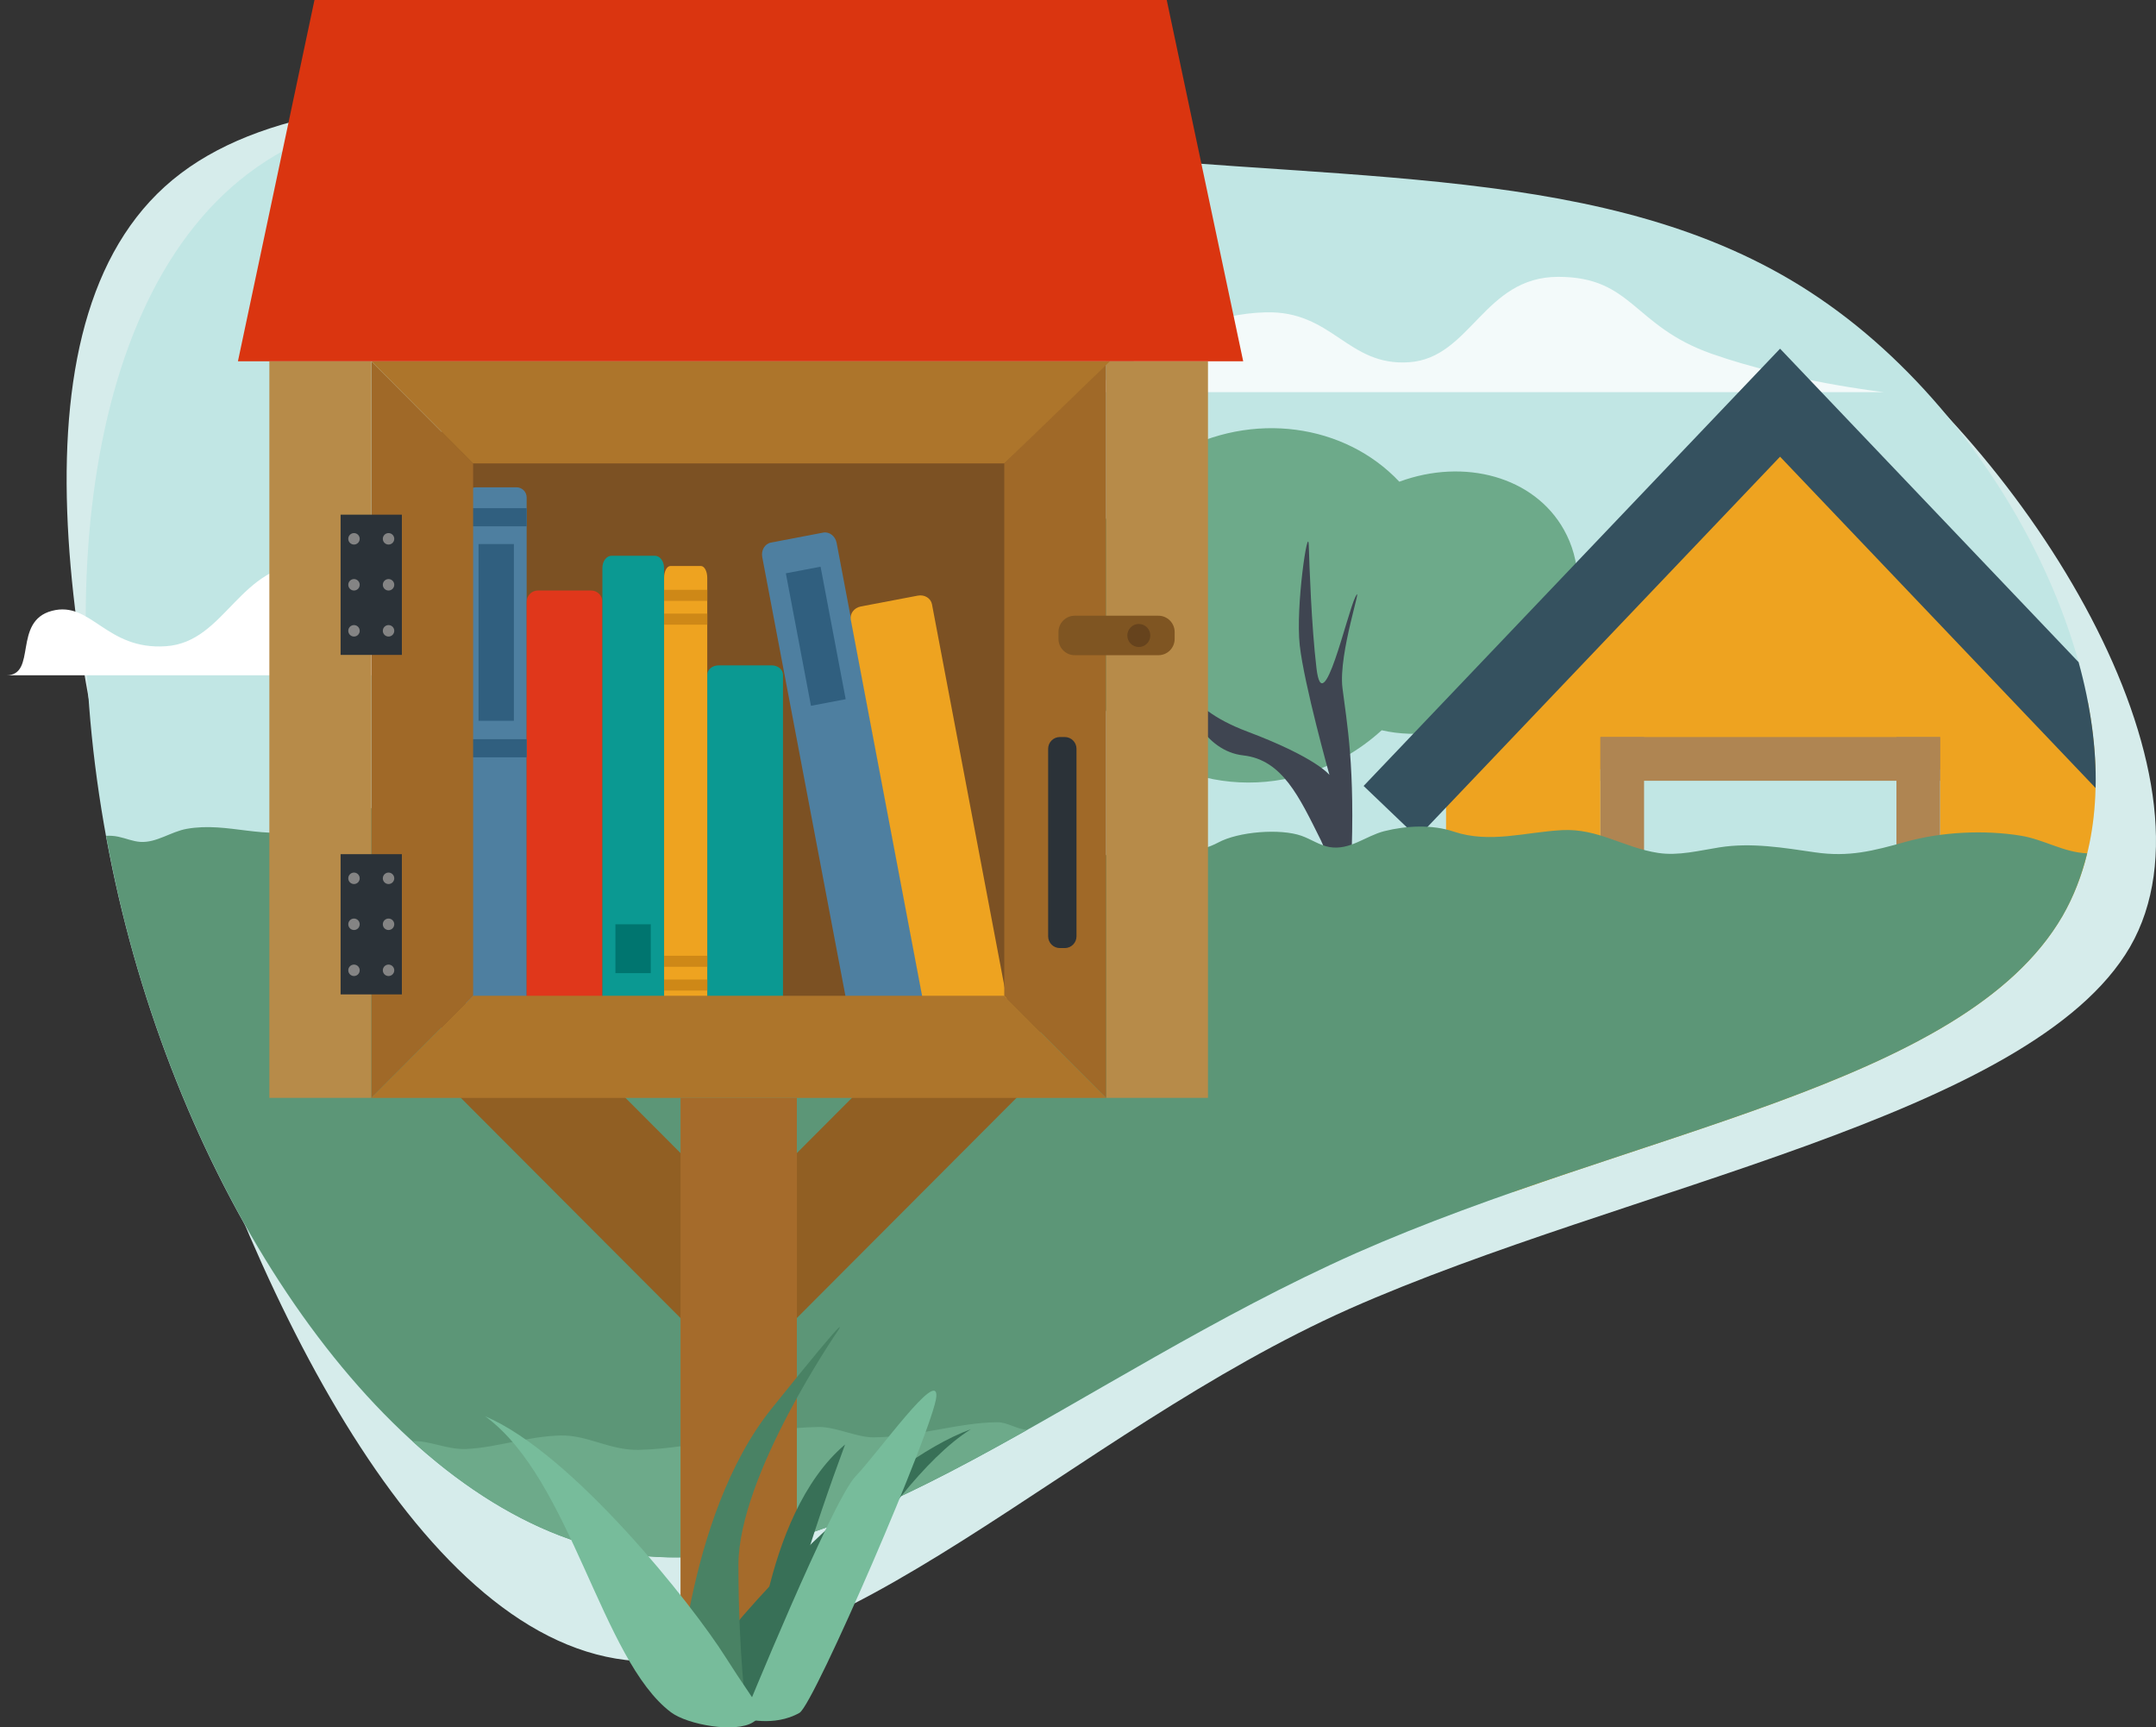 <svg width="206" height="165" viewBox="0 0 206 165" fill="none" xmlns="http://www.w3.org/2000/svg">
<rect x="0" y="0" width="206" height="165" fill="#333333" stroke="none"/>
<g clip-path="url(#clip0)">
<path d="M174.778 29.728C193.678 43.153 212.971 74.057 203.521 90.448C194.072 106.698 155.432 113.296 128.921 125.026C102.269 136.897 80.103 160.968 59.794 158.567C39.485 156.166 23.522 122.301 14.924 93.185C6.325 64.07 0.064 29.569 17.273 16.562C34.481 3.555 73.52 12.065 102.286 15.173C131.059 18.139 156.02 16.303 174.778 29.728Z" fill="#D6ECEB"/>
<path d="M174.778 29.139C193.678 42.564 206.511 71.115 197.061 87.506C187.611 103.755 156.019 107.999 129.508 119.729C102.856 131.6 81.278 150.963 60.969 148.562C40.659 146.161 21.76 121.712 13.161 92.597C4.563 63.481 6.525 29.569 23.733 16.562C40.941 3.555 73.519 11.477 102.286 14.584C131.059 17.551 156.019 15.714 174.778 29.139Z" fill="#C1E6E4"/>
<path opacity="0.8" d="M125.268 37.461H180.023C180.023 37.461 171.067 36.443 163.537 33.789C156.008 31.14 156.008 26.444 148.884 26.444C141.76 26.444 140.538 34.195 134.636 34.601C128.733 35.007 127.347 29.645 120.904 29.834C111.308 30.116 105.975 37.455 102.921 37.455C99.861 37.461 125.268 37.461 125.268 37.461Z" fill="white"/>
<path d="M112.294 43.341C119.665 39.192 128.51 40.498 133.702 46.013C139.921 43.723 146.599 45.53 149.436 50.615C152.654 56.371 149.741 64.152 142.917 67.995C139.346 70.002 135.417 70.532 132.016 69.755C130.965 70.714 129.79 71.574 128.492 72.309C119.906 77.141 109.316 74.581 104.841 66.583C100.372 58.578 103.707 48.179 112.294 43.341Z" fill="#6DAA8A"/>
<path d="M126.613 93.538C126.613 93.538 128.269 84.404 126.202 80.255C124.134 76.105 122.519 72.574 118.79 72.156C115.066 71.744 113.24 67.418 113.24 65.759C113.24 64.099 112.541 67.383 119.16 69.873C125.779 72.362 127.024 74.022 127.024 74.022C127.024 74.022 124.604 65.376 124.187 61.639C123.776 57.901 124.986 49.997 125.05 52.075C125.115 54.129 125.303 59.761 125.785 63.822C126.395 69.013 128.68 58.667 129.508 57.007C130.336 55.347 127.852 62.404 128.269 65.723C128.68 69.049 129.508 73.198 129.097 82.744C128.927 86.693 129.784 93.038 129.784 93.038C129.232 94.704 126.613 93.538 126.613 93.538Z" fill="#3F4551"/>
<path d="M138.166 69.414V113.831H144.661C167.008 106.004 189.367 100.736 197.055 87.506C200.338 81.808 200.926 74.634 199.505 67.142L170.074 40.204L138.166 69.414Z" fill="#EEA320"/>
<path d="M198.605 63.252L170.08 33.306L130.289 75.075L135.434 79.996L170.08 43.623L200.232 75.275C200.32 71.432 199.739 67.359 198.605 63.252Z" fill="#35515F"/>
<path d="M185.373 73.481H152.918V82.956H185.373V73.481Z" fill="#C1E6E4"/>
<path d="M185.373 70.402H152.918V74.581H185.373V70.402Z" fill="#AF8552"/>
<path d="M157.087 102.927V70.404H152.917V102.927H157.087Z" fill="#AF8552"/>
<path d="M185.37 94.619V70.406H181.2V94.619H185.37Z" fill="#AF8552"/>
<path d="M197.061 87.511C198.13 85.658 198.899 83.639 199.422 81.508C197.219 81.438 195.293 80.19 193.108 79.831C189.608 79.254 185.485 79.46 182.078 80.414C178.96 81.285 176.675 81.885 173.445 81.42C170.403 80.979 167.349 80.455 164.277 80.943C162.333 81.249 160.371 81.767 158.433 81.473C155.15 80.973 152.695 79.113 149.248 79.295C145.777 79.478 142.358 80.59 138.923 79.442C136.832 78.742 134.383 78.86 132.257 79.395C130.495 79.843 128.974 81.243 127.041 80.914C126.09 80.749 125.268 80.16 124.357 79.837C122.325 79.119 118.326 79.431 116.387 80.484C114.749 81.373 112.241 81.591 112.241 81.591L104.218 81.691L95.961 85.457L80.749 86.399C70.871 81.45 59.847 78.307 49.657 74.046C49.035 73.798 48.406 73.545 47.736 73.492C46.814 73.41 45.91 73.704 45.035 73.993C39.849 75.699 34.681 77.53 29.459 79.113C25.348 80.361 21.842 78.46 17.842 79.172C16.321 79.442 14.953 80.52 13.408 80.419C12.691 80.372 12.016 80.072 11.311 79.925C10.9 79.837 10.513 79.819 10.137 79.837C10.924 84.133 11.928 88.412 13.167 92.591C21.771 121.706 40.665 146.155 60.974 148.556C81.284 150.957 102.862 131.594 129.514 119.723C156.019 108.005 187.611 103.761 197.061 87.511Z" fill="#5C9677"/>
<path d="M39.385 137.656C46.081 143.736 53.428 147.673 60.963 148.562C72.698 149.951 84.855 144.071 98.169 136.567C97.224 136.573 96.29 135.849 95.303 135.855C91.633 135.867 87.604 137.268 83.463 137.297C81.877 137.309 79.863 136.291 78.242 136.308C72.627 136.361 66.625 138.38 61.01 138.492C58.238 138.545 56.153 137.05 53.51 137.12C50.362 137.209 47.355 138.297 44.518 138.409C42.733 138.486 41 137.574 39.385 137.656Z" fill="#6DAA8A"/>
<path d="M6.742 64.505H60.088C60.088 64.505 51.366 63.51 44.025 60.927C36.689 58.343 36.689 53.776 29.747 53.776C22.805 53.776 21.619 61.327 15.863 61.727C10.107 62.127 8.727 57.354 4.957 58.349C1.186 59.343 3.571 64.505 0.599 64.505C-2.379 64.505 6.742 64.505 6.742 64.505Z" fill="white"/>
<path d="M99.432 41.234H42.181V98.606H99.432V41.234Z" fill="#7C5123"/>
<path d="M45.475 46.548H49.352C49.886 46.548 50.321 46.984 50.321 47.52V98.853C50.321 99.388 49.886 99.824 49.352 99.824H45.475C44.941 99.824 44.506 99.388 44.506 98.853V47.52C44.506 46.984 44.941 46.548 45.475 46.548Z" fill="#4E7FA0"/>
<path d="M51.396 56.407H56.482C57.075 56.407 57.556 56.889 57.556 57.484V98.747C57.556 99.341 57.075 99.824 56.482 99.824H51.396C50.802 99.824 50.321 99.341 50.321 98.747V57.484C50.321 56.889 50.802 56.407 51.396 56.407Z" fill="#E0371B"/>
<path d="M73.661 51.828L78.659 50.874C79.24 50.762 79.816 51.21 79.939 51.863L88.596 97.523C88.719 98.182 88.349 98.806 87.768 98.918L82.77 99.871C82.189 99.983 81.613 99.536 81.49 98.882L72.833 53.223C72.703 52.563 73.079 51.94 73.661 51.828Z" fill="#4E7FA0"/>
<path d="M82.247 57.931L87.697 56.895C88.332 56.772 88.936 57.142 89.048 57.719L96.601 97.558C96.713 98.135 96.284 98.7 95.644 98.817L90.193 99.853C89.559 99.977 88.954 99.606 88.843 99.029L81.29 59.191C81.184 58.62 81.607 58.055 82.247 57.931Z" fill="#EEA320"/>
<path d="M68.651 63.557H73.737C74.33 63.557 74.812 63.958 74.812 64.458V98.924C74.812 99.418 74.33 99.824 73.737 99.824H68.651C68.058 99.824 67.576 99.424 67.576 98.924V64.458C67.576 63.964 68.058 63.557 68.651 63.557Z" fill="#0B9992"/>
<path d="M64.064 54.064H66.965C67.306 54.064 67.576 54.57 67.576 55.2V98.688C67.576 99.318 67.3 99.824 66.965 99.824H64.064C63.723 99.824 63.453 99.318 63.453 98.688V55.2C63.447 54.57 63.723 54.064 64.064 54.064Z" fill="#EEA320"/>
<path d="M58.432 53.087H62.572C63.054 53.087 63.447 53.605 63.447 54.247V98.665C63.447 99.306 63.054 99.824 62.572 99.824H58.432C57.95 99.824 57.557 99.306 57.557 98.665V54.247C57.557 53.605 57.95 53.087 58.432 53.087Z" fill="#0B9992"/>
<path d="M50.321 48.544H44.506V50.274H50.321V48.544Z" fill="#305F7F"/>
<path d="M50.321 70.608H44.506V72.339H50.321V70.608Z" fill="#305F7F"/>
<path d="M49.099 51.969H45.722V68.849H49.099V51.969Z" fill="#305F7F"/>
<path d="M62.179 88.288H58.802V92.956H62.179V88.288Z" fill="#00756F"/>
<path d="M67.576 56.342H63.447V57.395H67.576V56.342Z" fill="#CE8817"/>
<path d="M67.576 58.614H63.447V59.667H67.576V58.614Z" fill="#CE8817"/>
<path d="M67.576 91.296H63.447V92.349H67.576V91.296Z" fill="#CE8817"/>
<path d="M67.576 93.568H63.447V94.621H67.576V93.568Z" fill="#CE8817"/>
<path d="M78.403 54.131L75.085 54.763L77.486 67.419L80.803 66.787L78.403 54.131Z" fill="#305F7F"/>
<path d="M71.347 130.699L65.204 121.1L87.351 98.906L99.432 102.555L71.347 130.699Z" fill="#915F23"/>
<path d="M77.555 122.701L68.921 129.811L43.426 104.262L53.809 98.906L77.555 122.701Z" fill="#915F23"/>
<path d="M45.205 95.116L35.474 104.874V34.507L45.205 44.265V95.116Z" fill="#A06928"/>
<path d="M35.468 34.507H25.736V104.868H35.468V34.507Z" fill="#B78B49"/>
<path d="M115.419 34.507H105.687V104.868H115.419V34.507Z" fill="#B78B49"/>
<path d="M105.687 104.874L95.955 95.116V44.265L105.687 34.507V104.874Z" fill="#A06928"/>
<path d="M106.051 34.507L95.955 44.265H45.205L35.474 34.507H106.051Z" fill="#AD752B"/>
<path d="M95.955 95.116L105.687 104.874H35.474L45.205 95.116H95.955Z" fill="#AD752B"/>
<path d="M38.398 49.162H32.543V62.557H38.398V49.162Z" fill="#2B3238"/>
<path d="M38.398 81.591H32.543V94.986H38.398V81.591Z" fill="#2B3238"/>
<path d="M37.124 56.407C37.425 56.407 37.67 56.161 37.67 55.859C37.67 55.557 37.425 55.312 37.124 55.312C36.822 55.312 36.578 55.557 36.578 55.859C36.578 56.161 36.822 56.407 37.124 56.407Z" fill="#848484"/>
<path d="M37.124 52.016C37.425 52.016 37.67 51.771 37.67 51.469C37.67 51.166 37.425 50.921 37.124 50.921C36.822 50.921 36.578 51.166 36.578 51.469C36.578 51.771 36.822 52.016 37.124 52.016Z" fill="#848484"/>
<path d="M37.124 60.803C37.425 60.803 37.67 60.558 37.67 60.256C37.67 59.953 37.425 59.708 37.124 59.708C36.822 59.708 36.578 59.953 36.578 60.256C36.578 60.558 36.822 60.803 37.124 60.803Z" fill="#848484"/>
<path d="M33.823 56.407C34.125 56.407 34.369 56.161 34.369 55.859C34.369 55.557 34.125 55.312 33.823 55.312C33.521 55.312 33.277 55.557 33.277 55.859C33.277 56.161 33.521 56.407 33.823 56.407Z" fill="#848484"/>
<path d="M33.823 52.016C34.125 52.016 34.369 51.771 34.369 51.469C34.369 51.166 34.125 50.921 33.823 50.921C33.521 50.921 33.277 51.166 33.277 51.469C33.277 51.771 33.521 52.016 33.823 52.016Z" fill="#848484"/>
<path d="M33.823 60.803C34.125 60.803 34.369 60.558 34.369 60.256C34.369 59.953 34.125 59.708 33.823 59.708C33.521 59.708 33.277 59.953 33.277 60.256C33.277 60.558 33.521 60.803 33.823 60.803Z" fill="#848484"/>
<path d="M37.124 88.836C37.425 88.836 37.67 88.591 37.67 88.288C37.67 87.986 37.425 87.741 37.124 87.741C36.822 87.741 36.578 87.986 36.578 88.288C36.578 88.591 36.822 88.836 37.124 88.836Z" fill="#848484"/>
<path d="M37.124 84.445C37.425 84.445 37.67 84.2 37.67 83.898C37.67 83.596 37.425 83.35 37.124 83.35C36.822 83.35 36.578 83.596 36.578 83.898C36.578 84.2 36.822 84.445 37.124 84.445Z" fill="#848484"/>
<path d="M37.124 93.232C37.425 93.232 37.67 92.987 37.67 92.685C37.67 92.383 37.425 92.138 37.124 92.138C36.822 92.138 36.578 92.383 36.578 92.685C36.578 92.987 36.822 93.232 37.124 93.232Z" fill="#848484"/>
<path d="M33.823 88.836C34.125 88.836 34.369 88.591 34.369 88.288C34.369 87.986 34.125 87.741 33.823 87.741C33.521 87.741 33.277 87.986 33.277 88.288C33.277 88.591 33.521 88.836 33.823 88.836Z" fill="#848484"/>
<path d="M33.823 84.445C34.125 84.445 34.369 84.2 34.369 83.898C34.369 83.596 34.125 83.35 33.823 83.35C33.521 83.35 33.277 83.596 33.277 83.898C33.277 84.2 33.521 84.445 33.823 84.445Z" fill="#848484"/>
<path d="M33.823 93.232C34.125 93.232 34.369 92.987 34.369 92.685C34.369 92.383 34.125 92.138 33.823 92.138C33.521 92.138 33.277 92.383 33.277 92.685C33.277 92.987 33.521 93.232 33.823 93.232Z" fill="#848484"/>
<path d="M110.685 62.586H102.686C101.834 62.586 101.135 61.886 101.135 61.033V60.368C101.135 59.514 101.834 58.814 102.686 58.814H110.685C111.537 58.814 112.235 59.514 112.235 60.368V61.033C112.235 61.886 111.542 62.586 110.685 62.586Z" fill="#7F5522"/>
<path d="M102.856 71.521V89.442C102.856 90.054 102.357 90.56 101.74 90.56H101.264C100.654 90.56 100.148 90.06 100.148 89.442V71.521C100.148 70.909 100.648 70.402 101.264 70.402H101.74C102.357 70.402 102.856 70.909 102.856 71.521Z" fill="#2B3238"/>
<path d="M108.811 61.804C109.418 61.804 109.909 61.311 109.909 60.703C109.909 60.095 109.418 59.602 108.811 59.602C108.205 59.602 107.713 60.095 107.713 60.703C107.713 61.311 108.205 61.804 108.811 61.804Z" fill="#66431D"/>
<path d="M118.784 34.507H22.735L30.047 0H111.478L118.784 34.507Z" fill="#DA3510"/>
<path d="M76.139 104.874H65.022V163.552H76.139V104.874Z" fill="#A56B2B"/>
<path d="M65.567 163.27C65.567 163.27 64.957 162.24 68.345 157.608C71.734 152.976 83.85 139.787 92.766 136.52C84.015 142.017 73.901 162.405 73.901 162.405L65.567 163.27Z" fill="#387057"/>
<path d="M64.628 163.252C64.628 163.252 65.415 144.907 73.702 134.578C81.989 124.249 80.045 127.139 80.045 127.139C80.045 127.139 70.554 140.899 70.554 149.492C70.554 158.09 71.341 163.829 71.341 163.829L64.628 163.252Z" fill="#498264"/>
<path d="M72.004 161.339C72.004 161.339 72.662 144.842 80.744 137.98C77.742 146.072 74.489 156.189 74.295 160.633C74.095 165.071 72.997 163.829 72.997 163.829L72.004 161.339Z" fill="#387057"/>
<path d="M89.465 133.395C89.289 136.143 77.795 162.805 76.391 163.611C73.948 165.006 71.023 164.129 71.023 164.129C71.023 164.129 79.493 143.377 81.748 141.017C84.003 138.651 89.635 130.682 89.465 133.395Z" fill="#77BC9B"/>
<path d="M64.117 163.564C57.445 158.555 54.596 141.287 46.356 135.284C54.749 138.851 66.155 153.264 69.344 158.32C72.539 163.376 73.373 163.605 71.957 164.506C70.301 165.571 65.703 164.753 64.117 163.564Z" fill="#77BC9B"/>
</g>
<defs>
<clipPath id="clip0">
<rect width="206" height="165" fill="white"/>
</clipPath>
</defs>
</svg>
